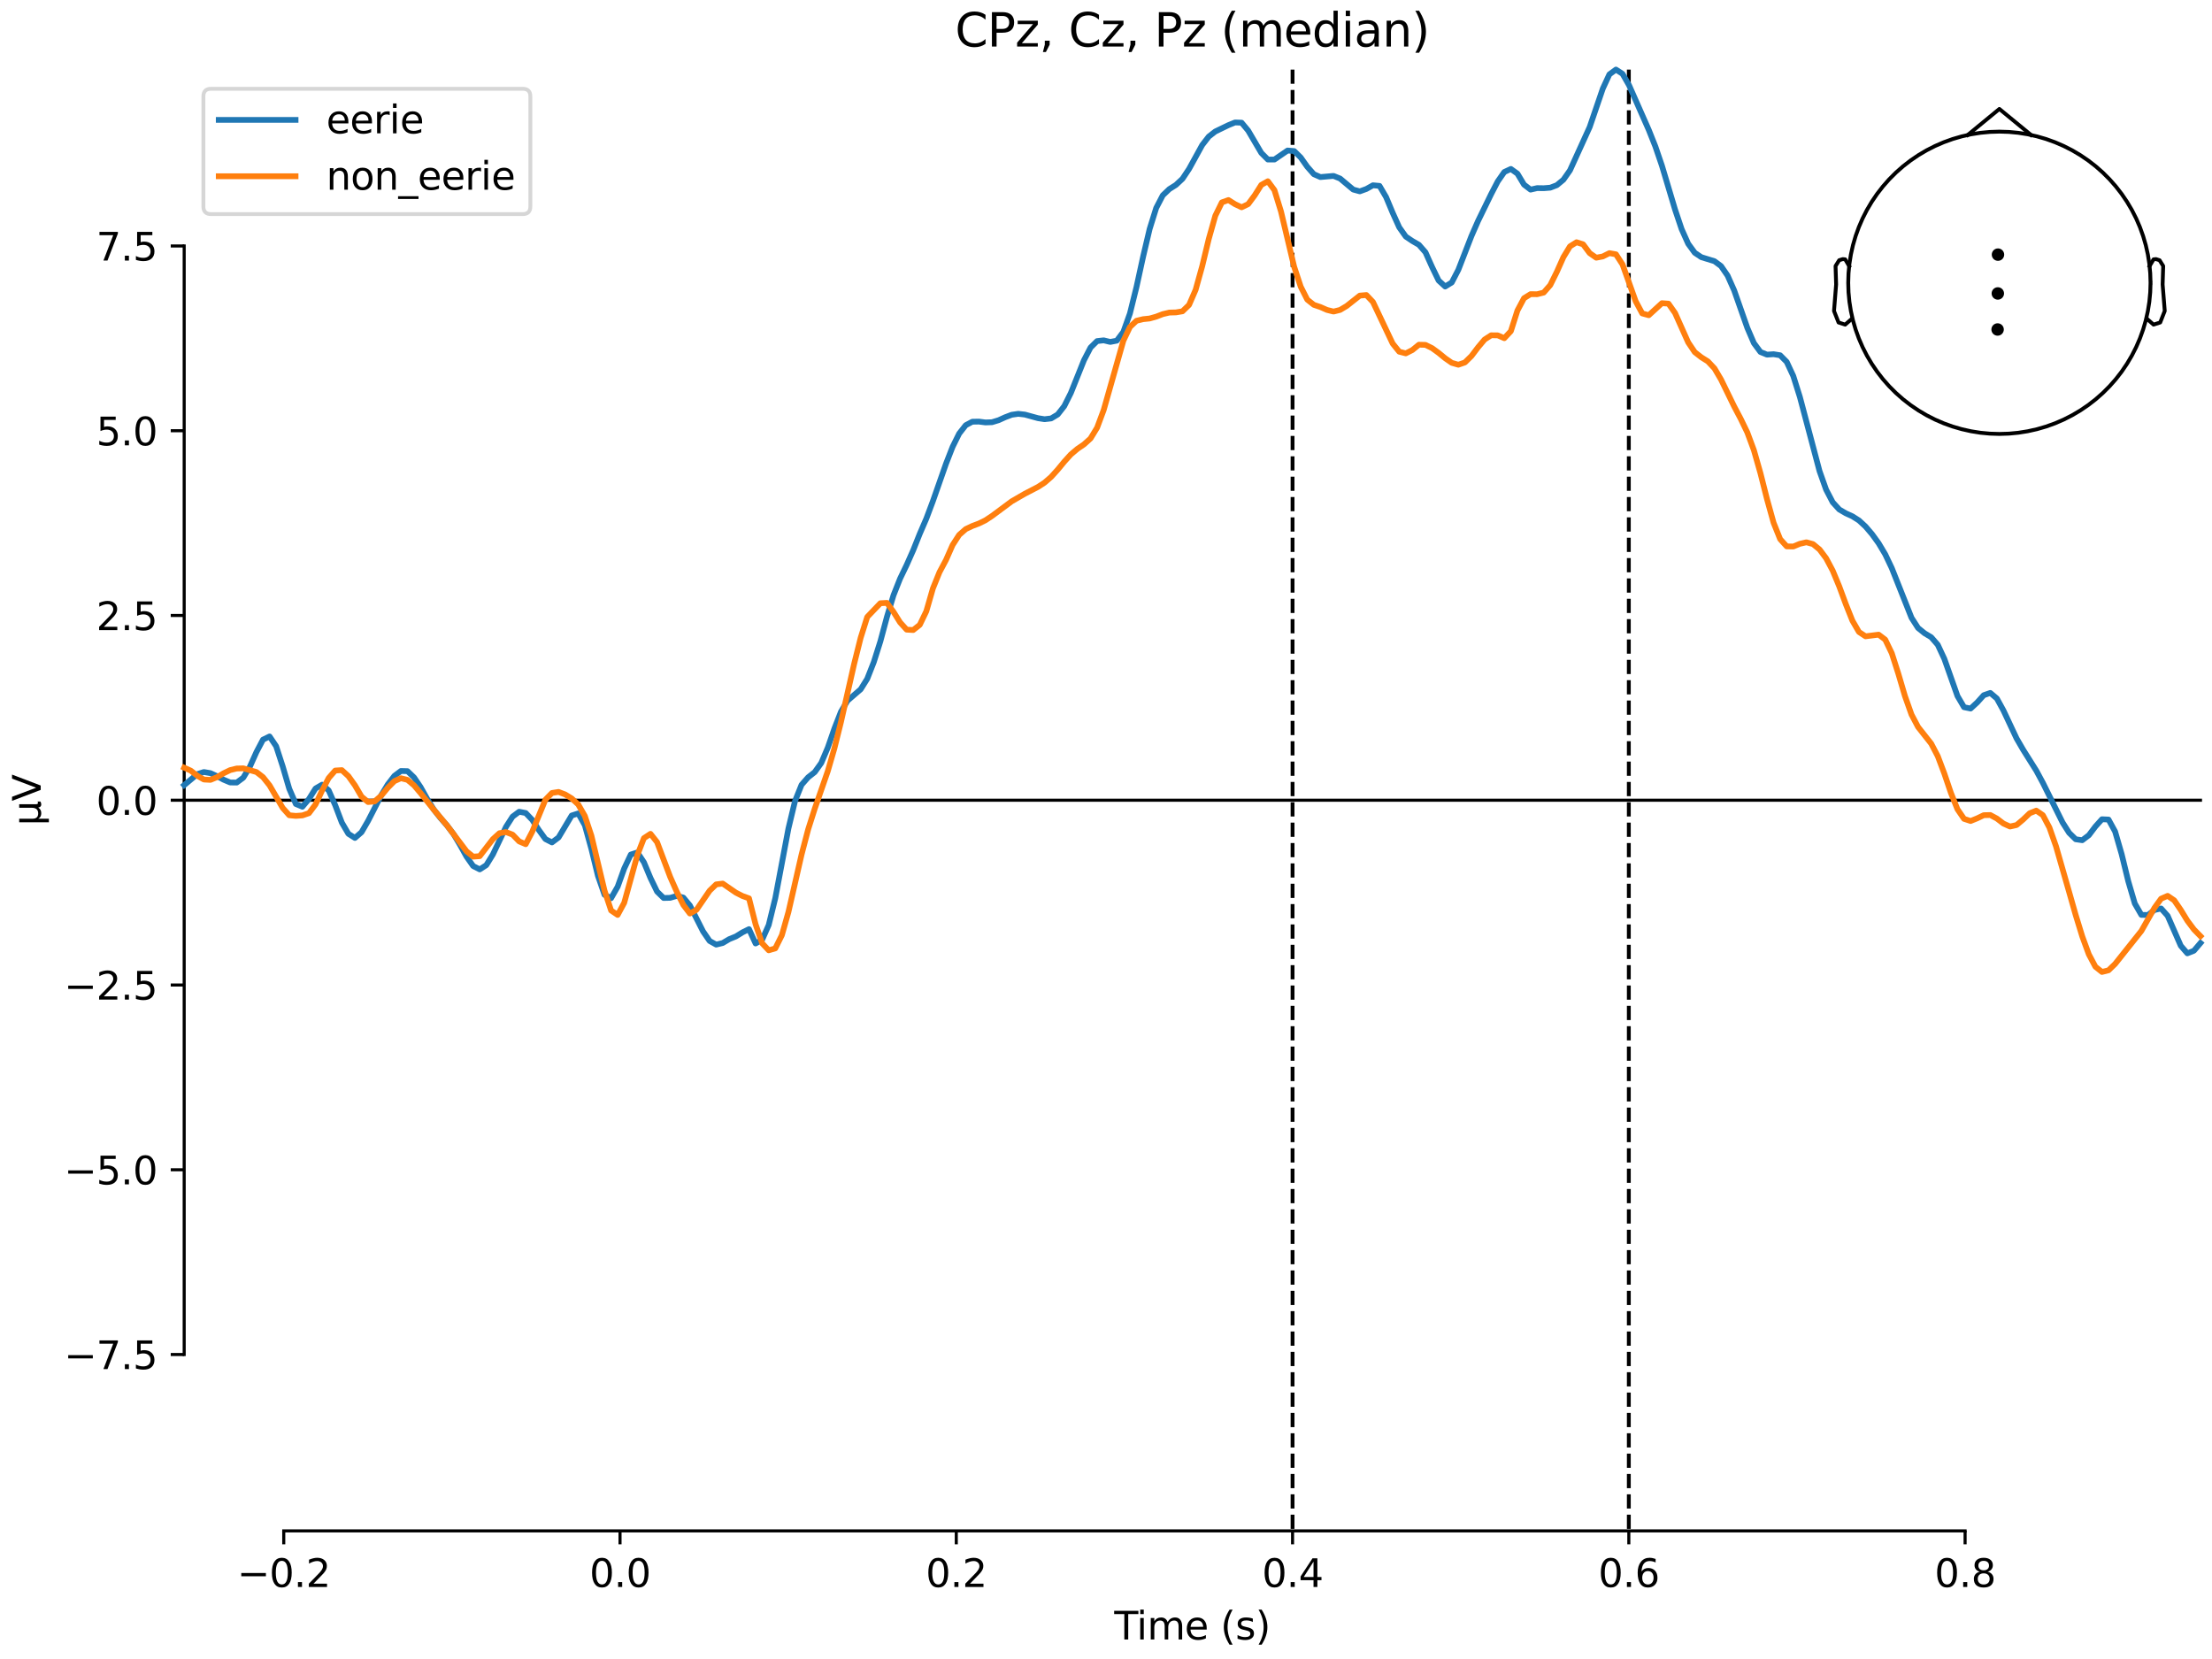 <?xml version="1.0" encoding="utf-8" standalone="no"?>
<!DOCTYPE svg PUBLIC "-//W3C//DTD SVG 1.1//EN"
  "http://www.w3.org/Graphics/SVG/1.1/DTD/svg11.dtd">
<svg xmlns:xlink="http://www.w3.org/1999/xlink" width="576pt" height="432pt" viewBox="0 0 576 432" xmlns="http://www.w3.org/2000/svg" version="1.1">
 <defs>
  <style type="text/css">*{stroke-linejoin: round; stroke-linecap: butt}</style>
 </defs>
 <g id="figure_1">
  <g id="patch_1">
   <path d="M 0 432 
L 576 432 
L 576 0 
L 0 0 
z
" style="fill: #ffffff"/>
  </g>
  <g id="axes_1">
   <g id="patch_2">
    <path d="M 47.961 398.644 
L 573 398.644 
L 573 18.118 
L 47.961 18.118 
L 47.961 398.644 
z
" style="fill: none; opacity: 0"/>
   </g>
   <g id="patch_3">
    <path d="M 47.961 352.711 
L 47.961 64.051 
" style="fill: none; stroke: #000000; stroke-width: 0.8; stroke-linejoin: miter; stroke-linecap: square"/>
   </g>
   <g id="LineCollection_1">
    <path d="M 336.578 18.118 
L 336.578 398.644 
" clip-path="url(#pbf201b5c23)" style="fill: none; stroke-dasharray: 3.7,1.6; stroke-dashoffset: 0; stroke: #000000"/>
    <path d="M 424.142 18.118 
L 424.142 398.644 
" clip-path="url(#pbf201b5c23)" style="fill: none; stroke-dasharray: 3.7,1.6; stroke-dashoffset: 0; stroke: #000000"/>
   </g>
   <g id="matplotlib.axis_1">
    <g id="xtick_1">
     <g id="line2d_1">
      <defs>
       <path id="md67d989b2a" d="M 0 0 
L 0 3.5 
" style="stroke: #000000; stroke-width: 0.8"/>
      </defs>
      <g>
       <use xlink:href="#md67d989b2a" x="73.888" y="398.644" style="stroke: #000000; stroke-width: 0.8"/>
      </g>
     </g>
     <g id="text_1">
      <!-- −0.2 -->
      <g transform="translate(61.747 413.242) scale(0.1 -0.1)">
       <defs>
        <path id="DejaVuSans-2212" d="M 678 2272 
L 4684 2272 
L 4684 1741 
L 678 1741 
L 678 2272 
z
" transform="scale(0.016)"/>
        <path id="DejaVuSans-30" d="M 2034 4250 
Q 1547 4250 1301 3770 
Q 1056 3291 1056 2328 
Q 1056 1369 1301 889 
Q 1547 409 2034 409 
Q 2525 409 2770 889 
Q 3016 1369 3016 2328 
Q 3016 3291 2770 3770 
Q 2525 4250 2034 4250 
z
M 2034 4750 
Q 2819 4750 3233 4129 
Q 3647 3509 3647 2328 
Q 3647 1150 3233 529 
Q 2819 -91 2034 -91 
Q 1250 -91 836 529 
Q 422 1150 422 2328 
Q 422 3509 836 4129 
Q 1250 4750 2034 4750 
z
" transform="scale(0.016)"/>
        <path id="DejaVuSans-2e" d="M 684 794 
L 1344 794 
L 1344 0 
L 684 0 
L 684 794 
z
" transform="scale(0.016)"/>
        <path id="DejaVuSans-32" d="M 1228 531 
L 3431 531 
L 3431 0 
L 469 0 
L 469 531 
Q 828 903 1448 1529 
Q 2069 2156 2228 2338 
Q 2531 2678 2651 2914 
Q 2772 3150 2772 3378 
Q 2772 3750 2511 3984 
Q 2250 4219 1831 4219 
Q 1534 4219 1204 4116 
Q 875 4013 500 3803 
L 500 4441 
Q 881 4594 1212 4672 
Q 1544 4750 1819 4750 
Q 2544 4750 2975 4387 
Q 3406 4025 3406 3419 
Q 3406 3131 3298 2873 
Q 3191 2616 2906 2266 
Q 2828 2175 2409 1742 
Q 1991 1309 1228 531 
z
" transform="scale(0.016)"/>
       </defs>
       <use xlink:href="#DejaVuSans-2212"/>
       <use xlink:href="#DejaVuSans-30" transform="translate(83.789 0)"/>
       <use xlink:href="#DejaVuSans-2e" transform="translate(147.412 0)"/>
       <use xlink:href="#DejaVuSans-32" transform="translate(179.199 0)"/>
      </g>
     </g>
    </g>
    <g id="xtick_2">
     <g id="line2d_2">
      <g>
       <use xlink:href="#md67d989b2a" x="161.452" y="398.644" style="stroke: #000000; stroke-width: 0.8"/>
      </g>
     </g>
     <g id="text_2">
      <!-- 0.0 -->
      <g transform="translate(153.5 413.242) scale(0.1 -0.1)">
       <use xlink:href="#DejaVuSans-30"/>
       <use xlink:href="#DejaVuSans-2e" transform="translate(63.623 0)"/>
       <use xlink:href="#DejaVuSans-30" transform="translate(95.41 0)"/>
      </g>
     </g>
    </g>
    <g id="xtick_3">
     <g id="line2d_3">
      <g>
       <use xlink:href="#md67d989b2a" x="249.015" y="398.644" style="stroke: #000000; stroke-width: 0.8"/>
      </g>
     </g>
     <g id="text_3">
      <!-- 0.2 -->
      <g transform="translate(241.063 413.242) scale(0.1 -0.1)">
       <use xlink:href="#DejaVuSans-30"/>
       <use xlink:href="#DejaVuSans-2e" transform="translate(63.623 0)"/>
       <use xlink:href="#DejaVuSans-32" transform="translate(95.41 0)"/>
      </g>
     </g>
    </g>
    <g id="xtick_4">
     <g id="line2d_4">
      <g>
       <use xlink:href="#md67d989b2a" x="336.578" y="398.644" style="stroke: #000000; stroke-width: 0.8"/>
      </g>
     </g>
     <g id="text_4">
      <!-- 0.4 -->
      <g transform="translate(328.627 413.242) scale(0.1 -0.1)">
       <defs>
        <path id="DejaVuSans-34" d="M 2419 4116 
L 825 1625 
L 2419 1625 
L 2419 4116 
z
M 2253 4666 
L 3047 4666 
L 3047 1625 
L 3713 1625 
L 3713 1100 
L 3047 1100 
L 3047 0 
L 2419 0 
L 2419 1100 
L 313 1100 
L 313 1709 
L 2253 4666 
z
" transform="scale(0.016)"/>
       </defs>
       <use xlink:href="#DejaVuSans-30"/>
       <use xlink:href="#DejaVuSans-2e" transform="translate(63.623 0)"/>
       <use xlink:href="#DejaVuSans-34" transform="translate(95.41 0)"/>
      </g>
     </g>
    </g>
    <g id="xtick_5">
     <g id="line2d_5">
      <g>
       <use xlink:href="#md67d989b2a" x="424.142" y="398.644" style="stroke: #000000; stroke-width: 0.8"/>
      </g>
     </g>
     <g id="text_5">
      <!-- 0.6 -->
      <g transform="translate(416.19 413.242) scale(0.1 -0.1)">
       <defs>
        <path id="DejaVuSans-36" d="M 2113 2584 
Q 1688 2584 1439 2293 
Q 1191 2003 1191 1497 
Q 1191 994 1439 701 
Q 1688 409 2113 409 
Q 2538 409 2786 701 
Q 3034 994 3034 1497 
Q 3034 2003 2786 2293 
Q 2538 2584 2113 2584 
z
M 3366 4563 
L 3366 3988 
Q 3128 4100 2886 4159 
Q 2644 4219 2406 4219 
Q 1781 4219 1451 3797 
Q 1122 3375 1075 2522 
Q 1259 2794 1537 2939 
Q 1816 3084 2150 3084 
Q 2853 3084 3261 2657 
Q 3669 2231 3669 1497 
Q 3669 778 3244 343 
Q 2819 -91 2113 -91 
Q 1303 -91 875 529 
Q 447 1150 447 2328 
Q 447 3434 972 4092 
Q 1497 4750 2381 4750 
Q 2619 4750 2861 4703 
Q 3103 4656 3366 4563 
z
" transform="scale(0.016)"/>
       </defs>
       <use xlink:href="#DejaVuSans-30"/>
       <use xlink:href="#DejaVuSans-2e" transform="translate(63.623 0)"/>
       <use xlink:href="#DejaVuSans-36" transform="translate(95.41 0)"/>
      </g>
     </g>
    </g>
    <g id="xtick_6">
     <g id="line2d_6">
      <g>
       <use xlink:href="#md67d989b2a" x="511.705" y="398.644" style="stroke: #000000; stroke-width: 0.8"/>
      </g>
     </g>
     <g id="text_6">
      <!-- 0.8 -->
      <g transform="translate(503.754 413.242) scale(0.1 -0.1)">
       <defs>
        <path id="DejaVuSans-38" d="M 2034 2216 
Q 1584 2216 1326 1975 
Q 1069 1734 1069 1313 
Q 1069 891 1326 650 
Q 1584 409 2034 409 
Q 2484 409 2743 651 
Q 3003 894 3003 1313 
Q 3003 1734 2745 1975 
Q 2488 2216 2034 2216 
z
M 1403 2484 
Q 997 2584 770 2862 
Q 544 3141 544 3541 
Q 544 4100 942 4425 
Q 1341 4750 2034 4750 
Q 2731 4750 3128 4425 
Q 3525 4100 3525 3541 
Q 3525 3141 3298 2862 
Q 3072 2584 2669 2484 
Q 3125 2378 3379 2068 
Q 3634 1759 3634 1313 
Q 3634 634 3220 271 
Q 2806 -91 2034 -91 
Q 1263 -91 848 271 
Q 434 634 434 1313 
Q 434 1759 690 2068 
Q 947 2378 1403 2484 
z
M 1172 3481 
Q 1172 3119 1398 2916 
Q 1625 2713 2034 2713 
Q 2441 2713 2670 2916 
Q 2900 3119 2900 3481 
Q 2900 3844 2670 4047 
Q 2441 4250 2034 4250 
Q 1625 4250 1398 4047 
Q 1172 3844 1172 3481 
z
" transform="scale(0.016)"/>
       </defs>
       <use xlink:href="#DejaVuSans-30"/>
       <use xlink:href="#DejaVuSans-2e" transform="translate(63.623 0)"/>
       <use xlink:href="#DejaVuSans-38" transform="translate(95.41 0)"/>
      </g>
     </g>
    </g>
    <g id="text_7">
     <!-- Time (s) -->
     <g transform="translate(290.152 426.92) scale(0.1 -0.1)">
      <defs>
       <path id="DejaVuSans-54" d="M -19 4666 
L 3928 4666 
L 3928 4134 
L 2272 4134 
L 2272 0 
L 1638 0 
L 1638 4134 
L -19 4134 
L -19 4666 
z
" transform="scale(0.016)"/>
       <path id="DejaVuSans-69" d="M 603 3500 
L 1178 3500 
L 1178 0 
L 603 0 
L 603 3500 
z
M 603 4863 
L 1178 4863 
L 1178 4134 
L 603 4134 
L 603 4863 
z
" transform="scale(0.016)"/>
       <path id="DejaVuSans-6d" d="M 3328 2828 
Q 3544 3216 3844 3400 
Q 4144 3584 4550 3584 
Q 5097 3584 5394 3201 
Q 5691 2819 5691 2113 
L 5691 0 
L 5113 0 
L 5113 2094 
Q 5113 2597 4934 2840 
Q 4756 3084 4391 3084 
Q 3944 3084 3684 2787 
Q 3425 2491 3425 1978 
L 3425 0 
L 2847 0 
L 2847 2094 
Q 2847 2600 2669 2842 
Q 2491 3084 2119 3084 
Q 1678 3084 1418 2786 
Q 1159 2488 1159 1978 
L 1159 0 
L 581 0 
L 581 3500 
L 1159 3500 
L 1159 2956 
Q 1356 3278 1631 3431 
Q 1906 3584 2284 3584 
Q 2666 3584 2933 3390 
Q 3200 3197 3328 2828 
z
" transform="scale(0.016)"/>
       <path id="DejaVuSans-65" d="M 3597 1894 
L 3597 1613 
L 953 1613 
Q 991 1019 1311 708 
Q 1631 397 2203 397 
Q 2534 397 2845 478 
Q 3156 559 3463 722 
L 3463 178 
Q 3153 47 2828 -22 
Q 2503 -91 2169 -91 
Q 1331 -91 842 396 
Q 353 884 353 1716 
Q 353 2575 817 3079 
Q 1281 3584 2069 3584 
Q 2775 3584 3186 3129 
Q 3597 2675 3597 1894 
z
M 3022 2063 
Q 3016 2534 2758 2815 
Q 2500 3097 2075 3097 
Q 1594 3097 1305 2825 
Q 1016 2553 972 2059 
L 3022 2063 
z
" transform="scale(0.016)"/>
       <path id="DejaVuSans-20" transform="scale(0.016)"/>
       <path id="DejaVuSans-28" d="M 1984 4856 
Q 1566 4138 1362 3434 
Q 1159 2731 1159 2009 
Q 1159 1288 1364 580 
Q 1569 -128 1984 -844 
L 1484 -844 
Q 1016 -109 783 600 
Q 550 1309 550 2009 
Q 550 2706 781 3412 
Q 1013 4119 1484 4856 
L 1984 4856 
z
" transform="scale(0.016)"/>
       <path id="DejaVuSans-73" d="M 2834 3397 
L 2834 2853 
Q 2591 2978 2328 3040 
Q 2066 3103 1784 3103 
Q 1356 3103 1142 2972 
Q 928 2841 928 2578 
Q 928 2378 1081 2264 
Q 1234 2150 1697 2047 
L 1894 2003 
Q 2506 1872 2764 1633 
Q 3022 1394 3022 966 
Q 3022 478 2636 193 
Q 2250 -91 1575 -91 
Q 1294 -91 989 -36 
Q 684 19 347 128 
L 347 722 
Q 666 556 975 473 
Q 1284 391 1588 391 
Q 1994 391 2212 530 
Q 2431 669 2431 922 
Q 2431 1156 2273 1281 
Q 2116 1406 1581 1522 
L 1381 1569 
Q 847 1681 609 1914 
Q 372 2147 372 2553 
Q 372 3047 722 3315 
Q 1072 3584 1716 3584 
Q 2034 3584 2315 3537 
Q 2597 3491 2834 3397 
z
" transform="scale(0.016)"/>
       <path id="DejaVuSans-29" d="M 513 4856 
L 1013 4856 
Q 1481 4119 1714 3412 
Q 1947 2706 1947 2009 
Q 1947 1309 1714 600 
Q 1481 -109 1013 -844 
L 513 -844 
Q 928 -128 1133 580 
Q 1338 1288 1338 2009 
Q 1338 2731 1133 3434 
Q 928 4138 513 4856 
z
" transform="scale(0.016)"/>
      </defs>
      <use xlink:href="#DejaVuSans-54"/>
      <use xlink:href="#DejaVuSans-69" transform="translate(57.959 0)"/>
      <use xlink:href="#DejaVuSans-6d" transform="translate(85.742 0)"/>
      <use xlink:href="#DejaVuSans-65" transform="translate(183.154 0)"/>
      <use xlink:href="#DejaVuSans-20" transform="translate(244.678 0)"/>
      <use xlink:href="#DejaVuSans-28" transform="translate(276.465 0)"/>
      <use xlink:href="#DejaVuSans-73" transform="translate(315.479 0)"/>
      <use xlink:href="#DejaVuSans-29" transform="translate(367.578 0)"/>
     </g>
    </g>
   </g>
   <g id="matplotlib.axis_2">
    <g id="ytick_1">
     <g id="line2d_7">
      <defs>
       <path id="m6960676cae" d="M 0 0 
L -3.5 0 
" style="stroke: #000000; stroke-width: 0.8"/>
      </defs>
      <g>
       <use xlink:href="#m6960676cae" x="47.961" y="352.711" style="stroke: #000000; stroke-width: 0.8"/>
      </g>
     </g>
     <g id="text_8">
      <!-- −7.5 -->
      <g transform="translate(16.678 356.51) scale(0.1 -0.1)">
       <defs>
        <path id="DejaVuSans-37" d="M 525 4666 
L 3525 4666 
L 3525 4397 
L 1831 0 
L 1172 0 
L 2766 4134 
L 525 4134 
L 525 4666 
z
" transform="scale(0.016)"/>
        <path id="DejaVuSans-35" d="M 691 4666 
L 3169 4666 
L 3169 4134 
L 1269 4134 
L 1269 2991 
Q 1406 3038 1543 3061 
Q 1681 3084 1819 3084 
Q 2600 3084 3056 2656 
Q 3513 2228 3513 1497 
Q 3513 744 3044 326 
Q 2575 -91 1722 -91 
Q 1428 -91 1123 -41 
Q 819 9 494 109 
L 494 744 
Q 775 591 1075 516 
Q 1375 441 1709 441 
Q 2250 441 2565 725 
Q 2881 1009 2881 1497 
Q 2881 1984 2565 2268 
Q 2250 2553 1709 2553 
Q 1456 2553 1204 2497 
Q 953 2441 691 2322 
L 691 4666 
z
" transform="scale(0.016)"/>
       </defs>
       <use xlink:href="#DejaVuSans-2212"/>
       <use xlink:href="#DejaVuSans-37" transform="translate(83.789 0)"/>
       <use xlink:href="#DejaVuSans-2e" transform="translate(147.412 0)"/>
       <use xlink:href="#DejaVuSans-35" transform="translate(179.199 0)"/>
      </g>
     </g>
    </g>
    <g id="ytick_2">
     <g id="line2d_8">
      <g>
       <use xlink:href="#m6960676cae" x="47.961" y="304.601" style="stroke: #000000; stroke-width: 0.8"/>
      </g>
     </g>
     <g id="text_9">
      <!-- −5.0 -->
      <g transform="translate(16.678 308.4) scale(0.1 -0.1)">
       <use xlink:href="#DejaVuSans-2212"/>
       <use xlink:href="#DejaVuSans-35" transform="translate(83.789 0)"/>
       <use xlink:href="#DejaVuSans-2e" transform="translate(147.412 0)"/>
       <use xlink:href="#DejaVuSans-30" transform="translate(179.199 0)"/>
      </g>
     </g>
    </g>
    <g id="ytick_3">
     <g id="line2d_9">
      <g>
       <use xlink:href="#m6960676cae" x="47.961" y="256.491" style="stroke: #000000; stroke-width: 0.8"/>
      </g>
     </g>
     <g id="text_10">
      <!-- −2.5 -->
      <g transform="translate(16.678 260.29) scale(0.1 -0.1)">
       <use xlink:href="#DejaVuSans-2212"/>
       <use xlink:href="#DejaVuSans-32" transform="translate(83.789 0)"/>
       <use xlink:href="#DejaVuSans-2e" transform="translate(147.412 0)"/>
       <use xlink:href="#DejaVuSans-35" transform="translate(179.199 0)"/>
      </g>
     </g>
    </g>
    <g id="ytick_4">
     <g id="line2d_10">
      <g>
       <use xlink:href="#m6960676cae" x="47.961" y="208.381" style="stroke: #000000; stroke-width: 0.8"/>
      </g>
     </g>
     <g id="text_11">
      <!-- 0.0 -->
      <g transform="translate(25.058 212.18) scale(0.1 -0.1)">
       <use xlink:href="#DejaVuSans-30"/>
       <use xlink:href="#DejaVuSans-2e" transform="translate(63.623 0)"/>
       <use xlink:href="#DejaVuSans-30" transform="translate(95.41 0)"/>
      </g>
     </g>
    </g>
    <g id="ytick_5">
     <g id="line2d_11">
      <g>
       <use xlink:href="#m6960676cae" x="47.961" y="160.271" style="stroke: #000000; stroke-width: 0.8"/>
      </g>
     </g>
     <g id="text_12">
      <!-- 2.5 -->
      <g transform="translate(25.058 164.07) scale(0.1 -0.1)">
       <use xlink:href="#DejaVuSans-32"/>
       <use xlink:href="#DejaVuSans-2e" transform="translate(63.623 0)"/>
       <use xlink:href="#DejaVuSans-35" transform="translate(95.41 0)"/>
      </g>
     </g>
    </g>
    <g id="ytick_6">
     <g id="line2d_12">
      <g>
       <use xlink:href="#m6960676cae" x="47.961" y="112.161" style="stroke: #000000; stroke-width: 0.8"/>
      </g>
     </g>
     <g id="text_13">
      <!-- 5.0 -->
      <g transform="translate(25.058 115.96) scale(0.1 -0.1)">
       <use xlink:href="#DejaVuSans-35"/>
       <use xlink:href="#DejaVuSans-2e" transform="translate(63.623 0)"/>
       <use xlink:href="#DejaVuSans-30" transform="translate(95.41 0)"/>
      </g>
     </g>
    </g>
    <g id="ytick_7">
     <g id="line2d_13">
      <g>
       <use xlink:href="#m6960676cae" x="47.961" y="64.051" style="stroke: #000000; stroke-width: 0.8"/>
      </g>
     </g>
     <g id="text_14">
      <!-- 7.5 -->
      <g transform="translate(25.058 67.851) scale(0.1 -0.1)">
       <use xlink:href="#DejaVuSans-37"/>
       <use xlink:href="#DejaVuSans-2e" transform="translate(63.623 0)"/>
       <use xlink:href="#DejaVuSans-35" transform="translate(95.41 0)"/>
      </g>
     </g>
    </g>
    <g id="text_15">
     <!-- µV -->
     <g transform="translate(10.599 214.982) rotate(-90) scale(0.1 -0.1)">
      <defs>
       <path id="DejaVuSans-b5" d="M 544 -1331 
L 544 3500 
L 1119 3500 
L 1119 1325 
Q 1119 872 1334 640 
Q 1550 409 1972 409 
Q 2434 409 2667 671 
Q 2900 934 2900 1459 
L 2900 3500 
L 3475 3500 
L 3475 806 
Q 3475 619 3529 530 
Q 3584 441 3700 441 
Q 3728 441 3778 458 
Q 3828 475 3916 513 
L 3916 50 
Q 3788 -22 3673 -56 
Q 3559 -91 3450 -91 
Q 3234 -91 3106 31 
Q 2978 153 2931 403 
Q 2775 156 2548 32 
Q 2322 -91 2016 -91 
Q 1697 -91 1473 31 
Q 1250 153 1119 397 
L 1119 -1331 
L 544 -1331 
z
" transform="scale(0.016)"/>
       <path id="DejaVuSans-56" d="M 1831 0 
L 50 4666 
L 709 4666 
L 2188 738 
L 3669 4666 
L 4325 4666 
L 2547 0 
L 1831 0 
z
" transform="scale(0.016)"/>
      </defs>
      <use xlink:href="#DejaVuSans-b5"/>
      <use xlink:href="#DejaVuSans-56" transform="translate(63.623 0)"/>
     </g>
    </g>
   </g>
   <g id="patch_4">
    <path d="M 73.888 398.644 
L 511.705 398.644 
" style="fill: none; stroke: #000000; stroke-width: 0.8; stroke-linejoin: miter; stroke-linecap: square"/>
   </g>
   <g id="patch_5">
    <path d="M 47.961 208.381 
L 573 208.381 
" style="fill: none; stroke: #000000; stroke-width: 0.8; stroke-linejoin: miter; stroke-linecap: square"/>
   </g>
   <g id="text_16">
    <!-- CPz, Cz, Pz (median) -->
    <g transform="translate(248.71 12.118) scale(0.12 -0.12)">
     <defs>
      <path id="DejaVuSans-43" d="M 4122 4306 
L 4122 3641 
Q 3803 3938 3442 4084 
Q 3081 4231 2675 4231 
Q 1875 4231 1450 3742 
Q 1025 3253 1025 2328 
Q 1025 1406 1450 917 
Q 1875 428 2675 428 
Q 3081 428 3442 575 
Q 3803 722 4122 1019 
L 4122 359 
Q 3791 134 3420 21 
Q 3050 -91 2638 -91 
Q 1578 -91 968 557 
Q 359 1206 359 2328 
Q 359 3453 968 4101 
Q 1578 4750 2638 4750 
Q 3056 4750 3426 4639 
Q 3797 4528 4122 4306 
z
" transform="scale(0.016)"/>
      <path id="DejaVuSans-50" d="M 1259 4147 
L 1259 2394 
L 2053 2394 
Q 2494 2394 2734 2622 
Q 2975 2850 2975 3272 
Q 2975 3691 2734 3919 
Q 2494 4147 2053 4147 
L 1259 4147 
z
M 628 4666 
L 2053 4666 
Q 2838 4666 3239 4311 
Q 3641 3956 3641 3272 
Q 3641 2581 3239 2228 
Q 2838 1875 2053 1875 
L 1259 1875 
L 1259 0 
L 628 0 
L 628 4666 
z
" transform="scale(0.016)"/>
      <path id="DejaVuSans-7a" d="M 353 3500 
L 3084 3500 
L 3084 2975 
L 922 459 
L 3084 459 
L 3084 0 
L 275 0 
L 275 525 
L 2438 3041 
L 353 3041 
L 353 3500 
z
" transform="scale(0.016)"/>
      <path id="DejaVuSans-2c" d="M 750 794 
L 1409 794 
L 1409 256 
L 897 -744 
L 494 -744 
L 750 256 
L 750 794 
z
" transform="scale(0.016)"/>
      <path id="DejaVuSans-64" d="M 2906 2969 
L 2906 4863 
L 3481 4863 
L 3481 0 
L 2906 0 
L 2906 525 
Q 2725 213 2448 61 
Q 2172 -91 1784 -91 
Q 1150 -91 751 415 
Q 353 922 353 1747 
Q 353 2572 751 3078 
Q 1150 3584 1784 3584 
Q 2172 3584 2448 3432 
Q 2725 3281 2906 2969 
z
M 947 1747 
Q 947 1113 1208 752 
Q 1469 391 1925 391 
Q 2381 391 2643 752 
Q 2906 1113 2906 1747 
Q 2906 2381 2643 2742 
Q 2381 3103 1925 3103 
Q 1469 3103 1208 2742 
Q 947 2381 947 1747 
z
" transform="scale(0.016)"/>
      <path id="DejaVuSans-61" d="M 2194 1759 
Q 1497 1759 1228 1600 
Q 959 1441 959 1056 
Q 959 750 1161 570 
Q 1363 391 1709 391 
Q 2188 391 2477 730 
Q 2766 1069 2766 1631 
L 2766 1759 
L 2194 1759 
z
M 3341 1997 
L 3341 0 
L 2766 0 
L 2766 531 
Q 2569 213 2275 61 
Q 1981 -91 1556 -91 
Q 1019 -91 701 211 
Q 384 513 384 1019 
Q 384 1609 779 1909 
Q 1175 2209 1959 2209 
L 2766 2209 
L 2766 2266 
Q 2766 2663 2505 2880 
Q 2244 3097 1772 3097 
Q 1472 3097 1187 3025 
Q 903 2953 641 2809 
L 641 3341 
Q 956 3463 1253 3523 
Q 1550 3584 1831 3584 
Q 2591 3584 2966 3190 
Q 3341 2797 3341 1997 
z
" transform="scale(0.016)"/>
      <path id="DejaVuSans-6e" d="M 3513 2113 
L 3513 0 
L 2938 0 
L 2938 2094 
Q 2938 2591 2744 2837 
Q 2550 3084 2163 3084 
Q 1697 3084 1428 2787 
Q 1159 2491 1159 1978 
L 1159 0 
L 581 0 
L 581 3500 
L 1159 3500 
L 1159 2956 
Q 1366 3272 1645 3428 
Q 1925 3584 2291 3584 
Q 2894 3584 3203 3211 
Q 3513 2838 3513 2113 
z
" transform="scale(0.016)"/>
     </defs>
     <use xlink:href="#DejaVuSans-43"/>
     <use xlink:href="#DejaVuSans-50" transform="translate(69.824 0)"/>
     <use xlink:href="#DejaVuSans-7a" transform="translate(130.127 0)"/>
     <use xlink:href="#DejaVuSans-2c" transform="translate(182.617 0)"/>
     <use xlink:href="#DejaVuSans-20" transform="translate(214.404 0)"/>
     <use xlink:href="#DejaVuSans-43" transform="translate(246.191 0)"/>
     <use xlink:href="#DejaVuSans-7a" transform="translate(316.016 0)"/>
     <use xlink:href="#DejaVuSans-2c" transform="translate(368.506 0)"/>
     <use xlink:href="#DejaVuSans-20" transform="translate(400.293 0)"/>
     <use xlink:href="#DejaVuSans-50" transform="translate(432.08 0)"/>
     <use xlink:href="#DejaVuSans-7a" transform="translate(492.383 0)"/>
     <use xlink:href="#DejaVuSans-20" transform="translate(544.873 0)"/>
     <use xlink:href="#DejaVuSans-28" transform="translate(576.66 0)"/>
     <use xlink:href="#DejaVuSans-6d" transform="translate(615.674 0)"/>
     <use xlink:href="#DejaVuSans-65" transform="translate(713.086 0)"/>
     <use xlink:href="#DejaVuSans-64" transform="translate(774.609 0)"/>
     <use xlink:href="#DejaVuSans-69" transform="translate(838.086 0)"/>
     <use xlink:href="#DejaVuSans-61" transform="translate(865.869 0)"/>
     <use xlink:href="#DejaVuSans-6e" transform="translate(927.148 0)"/>
     <use xlink:href="#DejaVuSans-29" transform="translate(990.527 0)"/>
    </g>
   </g>
   <g id="legend_1">
    <g id="patch_6">
     <path d="M 54.961 55.753 
L 136.103 55.753 
Q 138.103 55.753 138.103 53.753 
L 138.103 25.118 
Q 138.103 23.118 136.103 23.118 
L 54.961 23.118 
Q 52.961 23.118 52.961 25.118 
L 52.961 53.753 
Q 52.961 55.753 54.961 55.753 
z
" style="fill: #ffffff; opacity: 0.8; stroke: #cccccc; stroke-linejoin: miter"/>
    </g>
    <g id="line2d_14">
     <path d="M 56.961 31.217 
L 66.961 31.217 
L 76.961 31.217 
" style="fill: none; stroke: #1f77b4; stroke-width: 1.5; stroke-linecap: square"/>
    </g>
    <g id="text_17">
     <!-- eerie -->
     <g transform="translate(84.961 34.717) scale(0.1 -0.1)">
      <defs>
       <path id="DejaVuSans-72" d="M 2631 2963 
Q 2534 3019 2420 3045 
Q 2306 3072 2169 3072 
Q 1681 3072 1420 2755 
Q 1159 2438 1159 1844 
L 1159 0 
L 581 0 
L 581 3500 
L 1159 3500 
L 1159 2956 
Q 1341 3275 1631 3429 
Q 1922 3584 2338 3584 
Q 2397 3584 2469 3576 
Q 2541 3569 2628 3553 
L 2631 2963 
z
" transform="scale(0.016)"/>
      </defs>
      <use xlink:href="#DejaVuSans-65"/>
      <use xlink:href="#DejaVuSans-65" transform="translate(61.523 0)"/>
      <use xlink:href="#DejaVuSans-72" transform="translate(123.047 0)"/>
      <use xlink:href="#DejaVuSans-69" transform="translate(164.16 0)"/>
      <use xlink:href="#DejaVuSans-65" transform="translate(191.943 0)"/>
     </g>
    </g>
    <g id="line2d_15">
     <path d="M 56.961 45.895 
L 66.961 45.895 
L 76.961 45.895 
" style="fill: none; stroke: #ff7f0e; stroke-width: 1.5; stroke-linecap: square"/>
    </g>
    <g id="text_18">
     <!-- non_eerie -->
     <g transform="translate(84.961 49.395) scale(0.1 -0.1)">
      <defs>
       <path id="DejaVuSans-6f" d="M 1959 3097 
Q 1497 3097 1228 2736 
Q 959 2375 959 1747 
Q 959 1119 1226 758 
Q 1494 397 1959 397 
Q 2419 397 2687 759 
Q 2956 1122 2956 1747 
Q 2956 2369 2687 2733 
Q 2419 3097 1959 3097 
z
M 1959 3584 
Q 2709 3584 3137 3096 
Q 3566 2609 3566 1747 
Q 3566 888 3137 398 
Q 2709 -91 1959 -91 
Q 1206 -91 779 398 
Q 353 888 353 1747 
Q 353 2609 779 3096 
Q 1206 3584 1959 3584 
z
" transform="scale(0.016)"/>
       <path id="DejaVuSans-5f" d="M 3263 -1063 
L 3263 -1509 
L -63 -1509 
L -63 -1063 
L 3263 -1063 
z
" transform="scale(0.016)"/>
      </defs>
      <use xlink:href="#DejaVuSans-6e"/>
      <use xlink:href="#DejaVuSans-6f" transform="translate(63.379 0)"/>
      <use xlink:href="#DejaVuSans-6e" transform="translate(124.561 0)"/>
      <use xlink:href="#DejaVuSans-5f" transform="translate(187.939 0)"/>
      <use xlink:href="#DejaVuSans-65" transform="translate(237.939 0)"/>
      <use xlink:href="#DejaVuSans-65" transform="translate(299.463 0)"/>
      <use xlink:href="#DejaVuSans-72" transform="translate(360.986 0)"/>
      <use xlink:href="#DejaVuSans-69" transform="translate(402.1 0)"/>
      <use xlink:href="#DejaVuSans-65" transform="translate(429.883 0)"/>
     </g>
    </g>
   </g>
   <g id="line2d_16">
    <path d="M 47.961 204.447 
L 51.382 201.582 
L 53.092 201.032 
L 54.802 201.328 
L 56.512 202.113 
L 58.223 203.032 
L 59.933 203.753 
L 61.643 203.777 
L 63.353 202.501 
L 65.063 199.658 
L 66.774 195.84 
L 68.484 192.603 
L 70.194 191.772 
L 71.904 194.309 
L 73.615 199.563 
L 75.325 205.395 
L 77.035 209.355 
L 78.745 210.073 
L 80.455 208.05 
L 82.166 205.318 
L 83.876 204.327 
L 85.586 205.808 
L 87.296 209.69 
L 89.007 214.192 
L 90.717 217.118 
L 92.427 218.197 
L 94.137 216.707 
L 95.847 213.762 
L 99.268 207.092 
L 100.978 204.266 
L 102.688 202.046 
L 104.399 200.76 
L 106.109 200.806 
L 107.819 202.446 
L 109.529 204.978 
L 111.239 208.035 
L 112.95 210.783 
L 114.66 212.971 
L 116.37 214.911 
L 118.08 217.171 
L 119.791 220.013 
L 121.501 223.086 
L 123.211 225.517 
L 124.921 226.387 
L 126.631 225.285 
L 128.342 222.502 
L 131.762 215.31 
L 133.472 212.649 
L 135.183 211.375 
L 136.893 211.707 
L 138.603 213.499 
L 140.313 216.13 
L 142.023 218.49 
L 143.734 219.364 
L 145.444 218.082 
L 148.864 212.36 
L 150.575 211.816 
L 152.285 214.877 
L 153.995 221.054 
L 155.705 228.069 
L 157.415 232.996 
L 159.126 233.89 
L 160.836 230.893 
L 162.546 226.149 
L 164.256 222.527 
L 165.967 221.972 
L 167.677 224.541 
L 169.387 228.635 
L 171.097 232.163 
L 172.807 233.834 
L 174.518 233.79 
L 176.228 233.287 
L 177.938 233.727 
L 179.648 235.779 
L 183.069 242.523 
L 184.779 245.021 
L 186.489 245.974 
L 188.199 245.557 
L 189.91 244.543 
L 191.62 243.85 
L 193.33 242.792 
L 195.04 241.947 
L 196.751 245.68 
L 198.461 244.712 
L 200.171 240.867 
L 201.881 233.892 
L 205.302 215.759 
L 207.012 208.619 
L 208.722 204.366 
L 210.432 202.413 
L 212.143 201.068 
L 213.853 198.679 
L 215.563 194.653 
L 217.273 189.731 
L 218.984 185.331 
L 220.694 182.448 
L 224.114 179.5 
L 225.824 176.759 
L 227.535 172.408 
L 229.245 167.01 
L 230.955 160.644 
L 232.665 155.001 
L 234.376 150.679 
L 236.086 147.124 
L 237.796 143.277 
L 239.506 138.999 
L 241.216 135.041 
L 242.927 130.482 
L 246.347 120.73 
L 248.057 116.347 
L 249.768 112.901 
L 251.478 110.723 
L 253.188 109.814 
L 254.898 109.782 
L 256.608 110.002 
L 258.319 109.942 
L 260.029 109.423 
L 261.739 108.649 
L 263.449 108.003 
L 265.16 107.76 
L 266.87 107.953 
L 270.29 108.892 
L 272 109.162 
L 273.711 108.96 
L 275.421 107.936 
L 277.131 105.754 
L 278.841 102.339 
L 282.262 93.803 
L 283.972 90.504 
L 285.682 88.816 
L 287.392 88.624 
L 289.103 89.037 
L 290.813 88.705 
L 292.523 86.412 
L 294.233 81.619 
L 295.944 74.711 
L 297.654 66.88 
L 299.364 59.625 
L 301.074 54.155 
L 302.784 50.866 
L 304.495 49.236 
L 306.205 48.157 
L 307.915 46.559 
L 309.625 43.994 
L 313.046 37.777 
L 314.756 35.564 
L 316.466 34.237 
L 319.887 32.584 
L 321.597 31.89 
L 323.307 31.944 
L 325.017 34 
L 328.438 39.821 
L 330.148 41.54 
L 331.858 41.543 
L 335.279 39.199 
L 336.989 39.33 
L 338.699 41.003 
L 340.409 43.421 
L 342.12 45.362 
L 343.83 46.109 
L 347.25 45.806 
L 348.96 46.495 
L 352.381 49.362 
L 354.091 49.827 
L 355.801 49.206 
L 357.512 48.246 
L 359.222 48.403 
L 360.932 51.319 
L 362.642 55.402 
L 364.353 59.188 
L 366.063 61.605 
L 367.773 62.758 
L 369.483 63.745 
L 371.193 65.705 
L 372.904 69.517 
L 374.614 73.045 
L 376.324 74.611 
L 378.034 73.555 
L 379.745 70.262 
L 383.165 61.456 
L 384.875 57.554 
L 388.296 50.533 
L 390.006 47.244 
L 391.716 44.794 
L 393.426 43.992 
L 395.137 45.218 
L 396.847 48.068 
L 398.557 49.378 
L 400.267 48.982 
L 401.977 49.009 
L 403.688 48.871 
L 405.398 48.216 
L 407.108 46.8 
L 408.818 44.357 
L 413.949 33.082 
L 417.369 23.071 
L 419.08 19.37 
L 420.79 18.118 
L 422.5 19.22 
L 424.21 22.212 
L 429.341 33.844 
L 431.051 38.133 
L 432.761 43.142 
L 436.182 54.576 
L 437.892 59.665 
L 439.602 63.472 
L 441.313 65.821 
L 443.023 66.967 
L 446.443 68.017 
L 448.153 69.284 
L 449.864 71.773 
L 451.574 75.62 
L 454.994 85.361 
L 456.705 89.335 
L 458.415 91.652 
L 460.125 92.348 
L 461.835 92.232 
L 463.545 92.508 
L 465.256 94.235 
L 466.966 97.908 
L 468.676 103.348 
L 473.807 122.686 
L 475.517 127.503 
L 477.227 130.78 
L 478.937 132.664 
L 480.648 133.661 
L 482.358 134.438 
L 484.068 135.521 
L 485.778 137.101 
L 487.489 139.105 
L 489.199 141.474 
L 490.909 144.34 
L 492.619 147.94 
L 497.75 160.863 
L 499.46 163.525 
L 501.17 164.903 
L 502.881 165.932 
L 504.591 167.9 
L 506.301 171.563 
L 509.721 181.239 
L 511.432 184.155 
L 513.142 184.505 
L 514.852 182.924 
L 516.562 181.027 
L 518.273 180.436 
L 519.983 181.888 
L 521.693 185.006 
L 525.114 192.286 
L 526.824 195.233 
L 530.244 200.667 
L 531.954 203.838 
L 537.085 214.167 
L 538.795 216.864 
L 540.506 218.542 
L 542.216 218.79 
L 543.926 217.495 
L 545.636 215.234 
L 547.346 213.332 
L 549.057 213.409 
L 550.767 216.527 
L 552.477 222.425 
L 554.187 229.442 
L 555.898 235.27 
L 557.608 238.231 
L 559.318 238.265 
L 561.028 236.962 
L 562.738 236.564 
L 564.449 238.477 
L 567.869 246.272 
L 569.579 248.244 
L 571.29 247.571 
L 573 245.556 
L 573 245.556 
" style="fill: none; stroke: #1f77b4; stroke-width: 1.5; stroke-linecap: square"/>
   </g>
   <g id="line2d_17">
    <path d="M 47.961 199.899 
L 49.671 200.673 
L 51.382 202.009 
L 53.092 202.985 
L 54.802 203.077 
L 56.512 202.371 
L 58.223 201.36 
L 59.933 200.532 
L 61.643 200.114 
L 63.353 200.074 
L 66.774 201.031 
L 68.484 202.363 
L 70.194 204.505 
L 73.615 210.381 
L 75.325 212.292 
L 77.035 212.455 
L 78.745 212.332 
L 80.455 211.749 
L 82.166 209.47 
L 83.876 205.844 
L 85.586 202.598 
L 87.296 200.645 
L 89.007 200.539 
L 90.717 202.101 
L 92.427 204.497 
L 94.137 207.424 
L 95.847 208.848 
L 97.558 208.685 
L 99.268 207.19 
L 100.978 205.134 
L 102.688 203.406 
L 104.399 202.647 
L 106.109 203.075 
L 107.819 204.505 
L 109.529 206.531 
L 112.95 210.838 
L 116.37 214.901 
L 121.501 221.7 
L 123.211 223.068 
L 124.921 222.939 
L 128.342 218.514 
L 130.052 216.964 
L 131.762 216.67 
L 133.472 217.33 
L 135.183 219.095 
L 136.893 219.824 
L 138.603 216.555 
L 142.023 208.237 
L 143.734 206.488 
L 145.444 206.219 
L 147.154 206.868 
L 148.864 207.903 
L 150.575 209.488 
L 152.285 212.467 
L 153.995 217.602 
L 157.415 231.921 
L 159.126 237.087 
L 160.836 238.242 
L 162.546 235.08 
L 165.967 222.663 
L 167.677 218.256 
L 169.387 217.132 
L 171.097 219.289 
L 174.518 228.35 
L 176.228 232.203 
L 177.938 235.64 
L 179.648 237.879 
L 181.359 236.921 
L 184.779 231.937 
L 186.489 230.29 
L 188.199 230.083 
L 191.62 232.438 
L 193.33 233.313 
L 195.04 233.926 
L 196.751 240.672 
L 198.461 245.625 
L 200.171 247.458 
L 201.881 246.96 
L 203.592 243.53 
L 205.302 237.499 
L 208.722 222.535 
L 210.432 216.011 
L 212.143 210.628 
L 215.563 200.784 
L 217.273 194.883 
L 218.984 188 
L 222.404 172.93 
L 224.114 166.087 
L 225.824 160.659 
L 229.245 157.08 
L 230.955 156.991 
L 232.665 159.327 
L 234.376 162.071 
L 236.086 163.955 
L 237.796 164.059 
L 239.506 162.709 
L 241.216 159.159 
L 242.927 153.224 
L 244.637 149.002 
L 246.347 145.795 
L 248.057 141.917 
L 249.768 139.279 
L 251.478 137.777 
L 253.188 136.965 
L 254.898 136.321 
L 256.608 135.484 
L 258.319 134.351 
L 263.449 130.542 
L 266.87 128.565 
L 270.29 126.794 
L 272 125.681 
L 273.711 124.192 
L 275.421 122.302 
L 277.131 120.226 
L 278.841 118.336 
L 280.552 116.888 
L 282.262 115.722 
L 283.972 114.175 
L 285.682 111.368 
L 287.392 106.786 
L 292.523 88.718 
L 294.233 85.141 
L 295.944 83.526 
L 297.654 83.114 
L 299.364 82.934 
L 301.074 82.453 
L 302.784 81.796 
L 304.495 81.393 
L 306.205 81.348 
L 307.915 81.06 
L 309.625 79.404 
L 311.336 75.469 
L 313.046 69.323 
L 314.756 62.237 
L 316.466 56.174 
L 318.176 52.699 
L 319.887 52.092 
L 321.597 53.165 
L 323.307 53.976 
L 325.017 53.161 
L 326.728 50.853 
L 328.438 48.149 
L 330.148 47.199 
L 331.858 49.508 
L 333.568 55.07 
L 336.989 69.446 
L 338.699 74.639 
L 340.409 78.017 
L 342.12 79.376 
L 343.83 79.95 
L 345.54 80.702 
L 347.25 81.13 
L 348.96 80.7 
L 350.671 79.68 
L 354.091 76.976 
L 355.801 76.826 
L 357.512 78.63 
L 362.642 89.45 
L 364.353 91.579 
L 366.063 92.015 
L 367.773 91.151 
L 369.483 89.761 
L 371.193 89.804 
L 372.904 90.647 
L 374.614 91.889 
L 376.324 93.29 
L 378.034 94.478 
L 379.745 94.972 
L 381.455 94.384 
L 383.165 92.706 
L 384.875 90.443 
L 386.585 88.41 
L 388.296 87.308 
L 390.006 87.324 
L 391.716 88.068 
L 393.426 86.233 
L 395.137 80.86 
L 396.847 77.656 
L 398.557 76.595 
L 400.267 76.614 
L 401.977 76.185 
L 403.688 74.231 
L 405.398 70.788 
L 407.108 66.962 
L 408.818 64.151 
L 410.529 63.081 
L 412.239 63.626 
L 413.949 65.913 
L 415.659 67.104 
L 417.369 66.777 
L 419.08 65.918 
L 420.79 66.223 
L 422.5 68.859 
L 425.921 78.434 
L 427.631 81.614 
L 429.341 82.083 
L 432.761 78.948 
L 434.472 79.074 
L 436.182 81.514 
L 439.602 89.156 
L 441.313 91.697 
L 443.023 93.035 
L 444.733 94.107 
L 446.443 95.925 
L 448.153 98.826 
L 451.574 105.836 
L 453.284 109.074 
L 454.994 112.603 
L 456.705 117.215 
L 458.415 123.216 
L 460.125 129.968 
L 461.835 136.121 
L 463.545 140.383 
L 465.256 142.275 
L 466.966 142.308 
L 468.676 141.604 
L 470.386 141.213 
L 472.097 141.678 
L 473.807 143.082 
L 475.517 145.369 
L 477.227 148.578 
L 478.937 152.694 
L 480.648 157.324 
L 482.358 161.611 
L 484.068 164.563 
L 485.778 165.692 
L 489.199 165.262 
L 490.909 166.554 
L 492.619 170.102 
L 494.329 175.453 
L 496.04 181.245 
L 497.75 186.063 
L 499.46 189.303 
L 502.881 193.64 
L 504.591 196.907 
L 506.301 201.438 
L 508.011 206.465 
L 509.721 210.726 
L 511.432 213.226 
L 513.142 213.786 
L 514.852 213.094 
L 516.562 212.275 
L 518.273 212.231 
L 519.983 213.149 
L 521.693 214.452 
L 523.403 215.224 
L 525.114 214.836 
L 526.824 213.399 
L 528.534 211.763 
L 530.244 211.088 
L 531.954 212.26 
L 533.665 215.491 
L 535.375 220.36 
L 538.795 232.266 
L 540.506 238.275 
L 542.216 243.838 
L 543.926 248.507 
L 545.636 251.727 
L 547.346 253.092 
L 549.057 252.663 
L 550.767 251.008 
L 557.608 242.417 
L 561.028 236.394 
L 562.738 234.023 
L 564.449 233.278 
L 566.159 234.441 
L 567.869 236.941 
L 569.579 239.736 
L 571.29 242.021 
L 573 243.773 
L 573 243.773 
" style="fill: none; stroke: #ff7f0e; stroke-width: 1.5; stroke-linecap: square"/>
   </g>
  </g>
  <g id="axes_2">
   <g id="PathCollection_1">
    <defs>
     <path id="C0_0_8b0b79388e" d="M 0 1.118 
C 0.297 1.118 0.581 1 0.791 0.791 
C 1 0.581 1.118 0.297 1.118 -0 
C 1.118 -0.297 1 -0.581 0.791 -0.791 
C 0.581 -1 0.297 -1.118 0 -1.118 
C -0.297 -1.118 -0.581 -1 -0.791 -0.791 
C -1 -0.581 -1.118 -0.297 -1.118 0 
C -1.118 0.297 -1 0.581 -0.791 0.791 
C -0.581 1 -0.297 1.118 0 1.118 
z
"/>
    </defs>
    <g clip-path="url(#pe4ecfacb0f)">
     <use xlink:href="#C0_0_8b0b79388e" x="520.231" y="76.413" style="stroke: #000000"/>
    </g>
    <g clip-path="url(#pe4ecfacb0f)">
     <use xlink:href="#C0_0_8b0b79388e" x="520.173" y="85.799" style="stroke: #000000"/>
    </g>
    <g clip-path="url(#pe4ecfacb0f)">
     <use xlink:href="#C0_0_8b0b79388e" x="520.269" y="66.305" style="stroke: #000000"/>
    </g>
   </g>
   <g id="matplotlib.axis_3"/>
   <g id="matplotlib.axis_4"/>
   <g id="line2d_18">
    <path d="M 559.994 73.636 
L 559.916 71.165 
L 559.683 68.703 
L 559.297 66.261 
L 558.757 63.847 
L 558.067 61.473 
L 557.23 59.146 
L 556.248 56.877 
L 555.125 54.674 
L 553.866 52.546 
L 552.477 50.5 
L 550.961 48.547 
L 549.326 46.692 
L 547.577 44.943 
L 545.723 43.308 
L 543.769 41.793 
L 541.724 40.403 
L 539.595 39.144 
L 537.392 38.022 
L 535.123 37.04 
L 532.796 36.202 
L 530.422 35.512 
L 528.009 34.973 
L 525.566 34.586 
L 523.105 34.353 
L 520.633 34.275 
L 518.162 34.353 
L 515.7 34.586 
L 513.258 34.973 
L 510.845 35.512 
L 508.47 36.202 
L 506.144 37.04 
L 503.874 38.022 
L 501.671 39.144 
L 499.543 40.403 
L 497.498 41.793 
L 495.544 43.308 
L 493.689 44.943 
L 491.941 46.692 
L 490.305 48.547 
L 488.79 50.5 
L 487.4 52.546 
L 486.141 54.674 
L 485.019 56.877 
L 484.037 59.146 
L 483.199 61.473 
L 482.509 63.847 
L 481.97 66.261 
L 481.583 68.703 
L 481.35 71.165 
L 481.273 73.636 
L 481.35 76.108 
L 481.583 78.569 
L 481.97 81.011 
L 482.509 83.425 
L 483.199 85.799 
L 484.037 88.126 
L 485.019 90.395 
L 486.141 92.598 
L 487.4 94.726 
L 488.79 96.772 
L 490.305 98.725 
L 491.941 100.58 
L 493.689 102.329 
L 495.544 103.964 
L 497.498 105.479 
L 499.543 106.869 
L 501.671 108.128 
L 503.874 109.251 
L 506.144 110.233 
L 508.47 111.07 
L 510.845 111.76 
L 513.258 112.299 
L 515.7 112.686 
L 518.162 112.919 
L 520.633 112.997 
L 523.105 112.919 
L 525.566 112.686 
L 528.009 112.299 
L 530.422 111.76 
L 532.796 111.07 
L 535.123 110.233 
L 537.392 109.251 
L 539.595 108.128 
L 541.724 106.869 
L 543.769 105.479 
L 545.723 103.964 
L 547.577 102.329 
L 549.326 100.58 
L 550.961 98.725 
L 552.477 96.772 
L 553.866 94.726 
L 555.125 92.598 
L 556.248 90.395 
L 557.23 88.126 
L 558.067 85.799 
L 558.757 83.425 
L 559.297 81.011 
L 559.683 78.569 
L 559.916 76.108 
L 559.994 73.636 
" style="fill: none; stroke: #000000; stroke-linecap: square"/>
   </g>
   <g id="line2d_19">
    <path d="M 512.39 35.148 
L 520.633 28.371 
L 528.877 35.148 
" style="fill: none; stroke: #000000; stroke-linecap: square"/>
   </g>
   <g id="line2d_20">
    <path d="M 481.509 69.267 
L 480.485 67.535 
L 479.856 67.472 
L 478.919 67.763 
L 477.974 69.267 
L 478.124 74.069 
L 477.573 80.973 
L 478.754 83.972 
L 480.485 84.531 
L 482.139 83.075 
" style="fill: none; stroke: #000000; stroke-linecap: square"/>
   </g>
   <g id="line2d_21">
    <path d="M 559.758 69.267 
L 560.781 67.535 
L 561.411 67.472 
L 562.348 67.763 
L 563.292 69.267 
L 563.143 74.069 
L 563.694 80.973 
L 562.513 83.972 
L 560.781 84.531 
L 559.128 83.075 
" style="fill: none; stroke: #000000; stroke-linecap: square"/>
   </g>
  </g>
 </g>
 <defs>
  <clipPath id="pbf201b5c23">
   <rect x="47.961" y="18.118" width="525.039" height="380.525"/>
  </clipPath>
  <clipPath id="pe4ecfacb0f">
   <rect x="473.267" y="24.14" width="94.733" height="93.088"/>
  </clipPath>
 </defs>
</svg>
